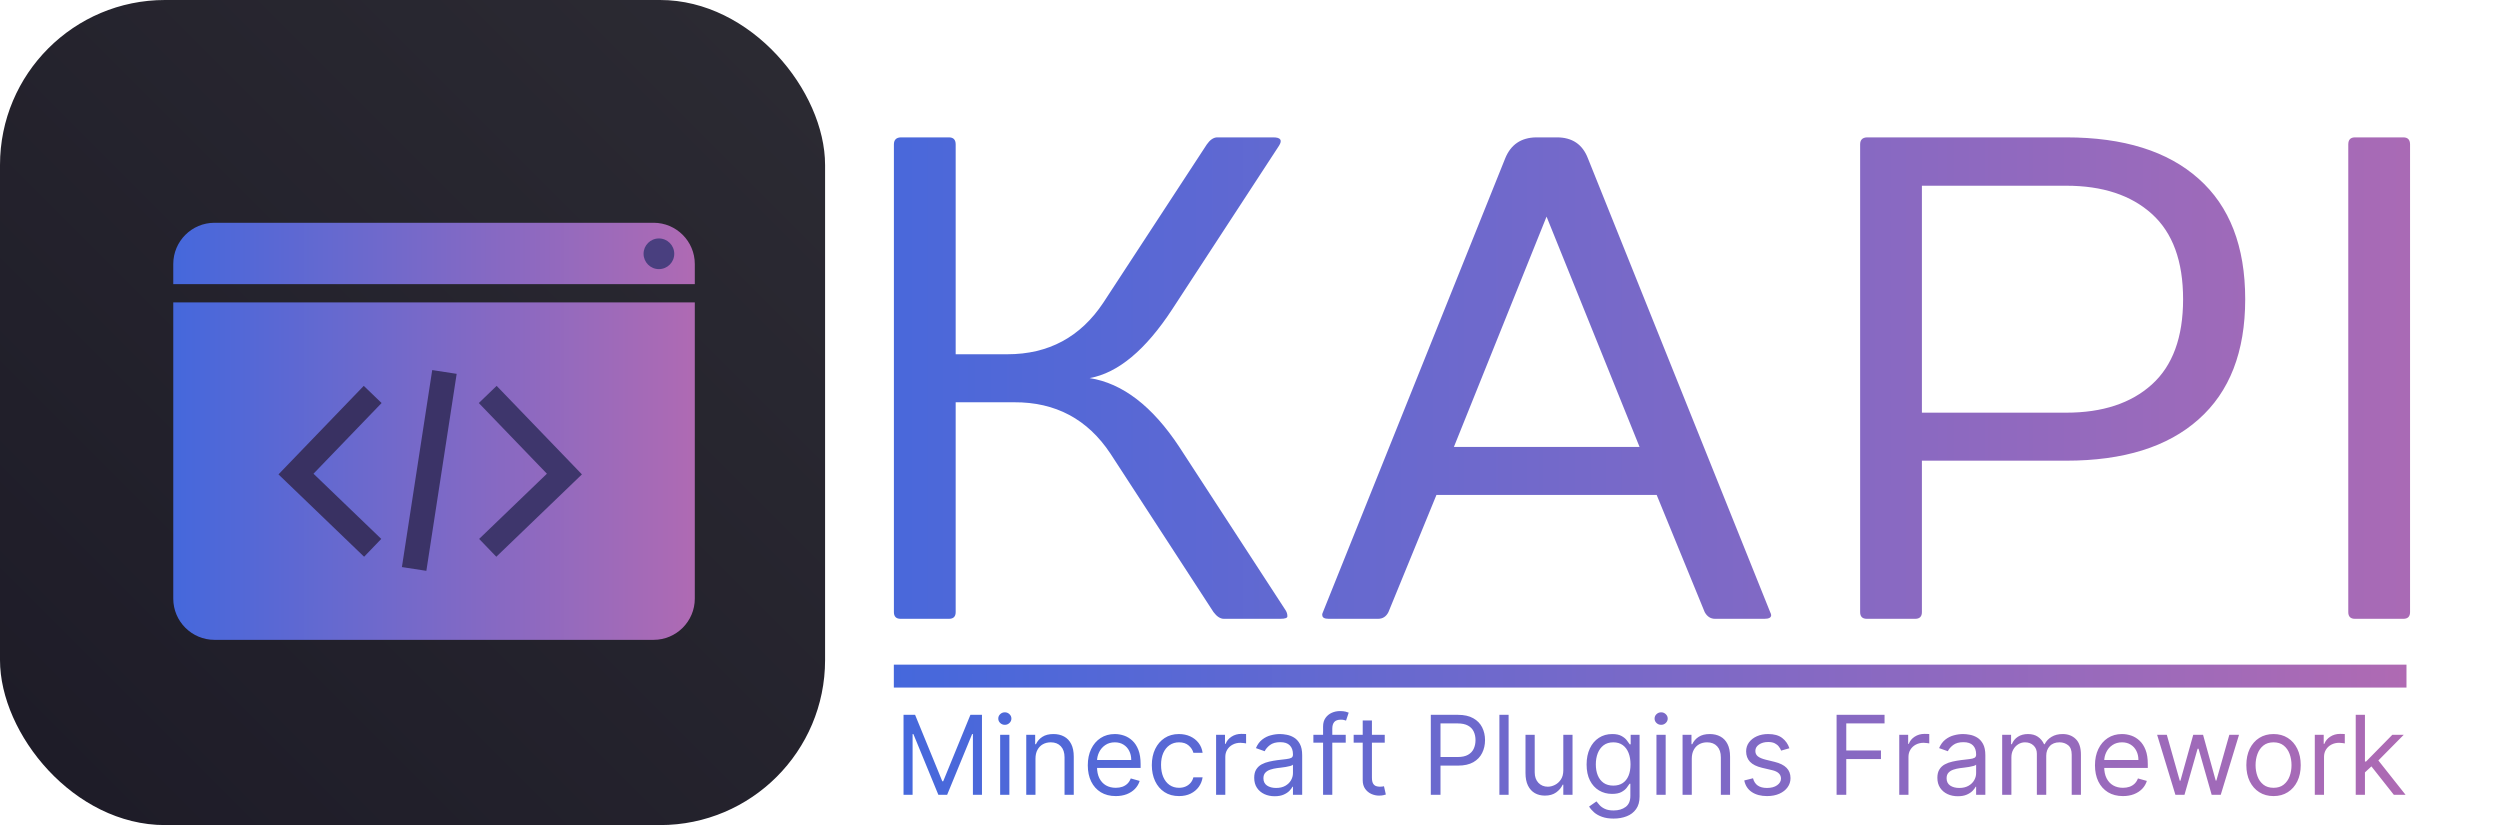 <!--
  - Copyright (c) 2024 Kyren223
  - Licensed under the AGPLv3. See LICENSE or https://www.gnu.org/licenses/agpl-3.0 for details.
  -->

<svg width="303" height="100" viewBox="0 0 303 100" fill="none" xmlns="http://www.w3.org/2000/svg">
    <path d="M108.341 74.186V17.505C108.341 16.962 108.613 16.677 109.155 16.65H115.015C115.557 16.65 115.828 16.935 115.828 17.505V42.936H122.095C127.086 42.936 130.965 40.847 133.732 36.67L146.265 17.505C146.644 16.962 147.051 16.677 147.485 16.65H154.321C155.216 16.65 155.447 16.989 155.013 17.668L142.074 37.484C138.845 42.421 135.509 45.201 132.064 45.825C136.051 46.449 139.673 49.23 142.928 54.167L155.827 73.983C155.962 74.2 156.03 74.43 156.03 74.674C156.057 74.891 155.773 75 155.176 75H148.34C147.906 75 147.485 74.729 147.078 74.186L134.587 54.98C131.82 50.803 127.927 48.728 122.909 48.755H115.828V74.186C115.828 74.729 115.557 75 115.015 75H109.155C108.613 75 108.341 74.729 108.341 74.186ZM160.343 74.186L182.438 19.173C183.116 17.518 184.364 16.677 186.182 16.65H188.704C190.549 16.65 191.797 17.491 192.448 19.173L214.543 74.186C214.624 74.349 214.665 74.471 214.665 74.552C214.665 74.851 214.393 75 213.851 75H207.869C207.327 75 206.906 74.729 206.608 74.186L200.789 59.985H174.097L168.278 74.186C168.007 74.729 167.586 75 167.017 75H161.035C160.52 75 160.262 74.851 160.262 74.552C160.235 74.471 160.262 74.349 160.343 74.186ZM176.213 54.167H198.714L187.443 26.253L176.213 54.167ZM225.448 74.186V17.505C225.448 16.962 225.719 16.677 226.261 16.65H250.431C257.376 16.65 262.72 18.319 266.463 21.655C270.234 24.992 272.119 29.861 272.119 36.263C272.119 42.638 270.234 47.493 266.463 50.83C262.72 54.167 257.376 55.835 250.431 55.835H232.935V74.186C232.935 74.729 232.663 75 232.121 75H226.261C225.719 75 225.448 74.729 225.448 74.186ZM232.935 50.016H250.431C254.826 50.016 258.285 48.877 260.807 46.598C263.33 44.32 264.591 40.875 264.591 36.263C264.591 31.651 263.33 28.206 260.807 25.928C258.285 23.649 254.826 22.51 250.431 22.51H232.935V50.016ZM284.611 74.186V17.505C284.611 16.935 284.882 16.65 285.425 16.65H291.284C291.827 16.65 292.098 16.935 292.098 17.505V74.186C292.098 74.729 291.827 75 291.284 75H285.425C284.882 75 284.611 74.729 284.611 74.186Z"
          fill="url(#paint0_linear_29_2)"/>
    <path d="M109.508 86.636H110.909L114.205 94.686H114.318L117.614 86.636H119.015V96.333H117.917V88.966H117.822L114.792 96.333H113.731L110.701 88.966H110.606V96.333H109.508V86.636ZM121.218 96.333V89.061H122.336V96.333H121.218ZM121.786 87.849C121.568 87.849 121.381 87.774 121.223 87.626C121.068 87.478 120.991 87.299 120.991 87.091C120.991 86.883 121.068 86.704 121.223 86.556C121.381 86.408 121.568 86.333 121.786 86.333C122.004 86.333 122.19 86.408 122.345 86.556C122.503 86.704 122.582 86.883 122.582 87.091C122.582 87.299 122.503 87.478 122.345 87.626C122.19 87.774 122.004 87.849 121.786 87.849ZM125.5 91.958V96.333H124.382V89.061H125.462V90.197H125.556C125.727 89.828 125.986 89.531 126.333 89.307C126.68 89.08 127.128 88.966 127.678 88.966C128.17 88.966 128.601 89.067 128.97 89.269C129.34 89.468 129.627 89.771 129.832 90.178C130.037 90.582 130.14 91.094 130.14 91.712V96.333H129.022V91.788C129.022 91.217 128.874 90.772 128.577 90.453C128.281 90.131 127.873 89.97 127.356 89.97C126.999 89.97 126.68 90.047 126.399 90.202C126.121 90.356 125.902 90.582 125.741 90.879C125.58 91.175 125.5 91.535 125.5 91.958ZM135.231 96.485C134.53 96.485 133.926 96.33 133.417 96.021C132.912 95.708 132.523 95.273 132.248 94.714C131.976 94.152 131.841 93.499 131.841 92.754C131.841 92.009 131.976 91.352 132.248 90.784C132.523 90.213 132.904 89.768 133.394 89.449C133.886 89.127 134.461 88.966 135.117 88.966C135.496 88.966 135.87 89.029 136.239 89.155C136.609 89.282 136.945 89.487 137.248 89.771C137.551 90.052 137.792 90.424 137.972 90.888C138.152 91.352 138.242 91.924 138.242 92.602V93.076H132.636V92.11H137.106C137.106 91.7 137.024 91.333 136.86 91.011C136.699 90.689 136.468 90.435 136.168 90.249C135.872 90.063 135.521 89.97 135.117 89.97C134.672 89.97 134.287 90.08 133.962 90.301C133.64 90.519 133.392 90.803 133.219 91.153C133.045 91.504 132.958 91.879 132.958 92.28V92.924C132.958 93.474 133.053 93.939 133.242 94.321C133.435 94.7 133.702 94.989 134.042 95.188C134.383 95.383 134.779 95.481 135.231 95.481C135.524 95.481 135.79 95.44 136.026 95.358C136.266 95.273 136.473 95.147 136.647 94.979C136.82 94.809 136.954 94.597 137.049 94.345L138.129 94.648C138.015 95.014 137.824 95.336 137.556 95.614C137.287 95.888 136.956 96.103 136.561 96.258C136.167 96.409 135.723 96.485 135.231 96.485ZM142.897 96.485C142.215 96.485 141.628 96.324 141.135 96.002C140.643 95.68 140.264 95.237 139.999 94.671C139.734 94.106 139.601 93.461 139.601 92.735C139.601 91.996 139.737 91.344 140.008 90.779C140.283 90.211 140.665 89.768 141.154 89.449C141.647 89.127 142.221 88.966 142.878 88.966C143.389 88.966 143.85 89.061 144.26 89.25C144.671 89.439 145.007 89.705 145.269 90.046C145.531 90.386 145.693 90.784 145.756 91.239H144.639C144.554 90.907 144.364 90.614 144.071 90.358C143.78 90.099 143.389 89.97 142.897 89.97C142.461 89.97 142.079 90.083 141.751 90.311C141.426 90.535 141.172 90.852 140.988 91.262C140.809 91.669 140.719 92.148 140.719 92.697C140.719 93.259 140.807 93.748 140.984 94.165C141.164 94.582 141.416 94.905 141.741 95.135C142.07 95.366 142.455 95.481 142.897 95.481C143.187 95.481 143.451 95.431 143.687 95.33C143.924 95.229 144.124 95.083 144.289 94.894C144.453 94.705 144.57 94.477 144.639 94.212H145.756C145.693 94.641 145.537 95.028 145.288 95.372C145.041 95.713 144.715 95.985 144.308 96.187C143.904 96.385 143.433 96.485 142.897 96.485ZM147.39 96.333V89.061H148.469V90.159H148.545C148.678 89.799 148.918 89.507 149.265 89.283C149.612 89.059 150.004 88.947 150.439 88.947C150.521 88.947 150.624 88.949 150.747 88.952C150.87 88.955 150.963 88.96 151.026 88.966V90.102C150.988 90.093 150.902 90.079 150.766 90.06C150.633 90.038 150.493 90.027 150.344 90.027C149.991 90.027 149.675 90.101 149.398 90.249C149.123 90.394 148.905 90.596 148.744 90.855C148.586 91.111 148.507 91.403 148.507 91.731V96.333H147.39ZM154.491 96.504C154.03 96.504 153.612 96.417 153.236 96.243C152.861 96.067 152.562 95.812 152.341 95.481C152.12 95.147 152.01 94.743 152.01 94.269C152.01 93.852 152.092 93.515 152.256 93.256C152.42 92.994 152.64 92.789 152.914 92.64C153.189 92.492 153.492 92.381 153.823 92.309C154.158 92.233 154.494 92.173 154.832 92.129C155.274 92.072 155.632 92.029 155.907 92.001C156.185 91.969 156.387 91.917 156.513 91.845C156.642 91.772 156.707 91.646 156.707 91.466V91.428C156.707 90.961 156.579 90.598 156.323 90.339C156.071 90.08 155.687 89.951 155.173 89.951C154.639 89.951 154.221 90.068 153.918 90.301C153.615 90.535 153.402 90.784 153.279 91.049L152.218 90.671C152.408 90.229 152.66 89.885 152.976 89.638C153.295 89.389 153.642 89.215 154.018 89.118C154.396 89.016 154.769 88.966 155.135 88.966C155.369 88.966 155.637 88.994 155.94 89.051C156.246 89.105 156.541 89.217 156.825 89.387C157.113 89.558 157.351 89.815 157.54 90.159C157.73 90.503 157.824 90.964 157.824 91.542V96.333H156.707V95.349H156.65C156.574 95.506 156.448 95.675 156.271 95.855C156.095 96.035 155.859 96.188 155.566 96.314C155.272 96.441 154.914 96.504 154.491 96.504ZM154.661 95.5C155.103 95.5 155.476 95.413 155.779 95.24C156.085 95.066 156.316 94.842 156.47 94.567C156.628 94.293 156.707 94.004 156.707 93.701V92.678C156.66 92.735 156.555 92.787 156.394 92.834C156.237 92.879 156.054 92.918 155.845 92.953C155.64 92.984 155.44 93.013 155.244 93.038C155.051 93.06 154.895 93.079 154.775 93.095C154.485 93.133 154.213 93.194 153.961 93.279C153.711 93.362 153.509 93.486 153.355 93.653C153.203 93.818 153.127 94.042 153.127 94.326C153.127 94.714 153.271 95.008 153.558 95.207C153.849 95.402 154.216 95.5 154.661 95.5ZM163.103 89.061V90.008H159.182V89.061H163.103ZM160.356 96.333V88.057C160.356 87.64 160.454 87.293 160.65 87.015C160.846 86.737 161.1 86.529 161.412 86.39C161.725 86.251 162.055 86.182 162.402 86.182C162.676 86.182 162.901 86.204 163.074 86.248C163.248 86.292 163.377 86.333 163.462 86.371L163.14 87.337C163.084 87.318 163.005 87.294 162.904 87.266C162.806 87.238 162.676 87.224 162.515 87.224C162.146 87.224 161.879 87.317 161.715 87.503C161.554 87.689 161.474 87.962 161.474 88.322V96.333H160.356ZM167.831 89.061V90.008H164.063V89.061H167.831ZM165.161 87.318H166.278V94.25C166.278 94.566 166.324 94.802 166.416 94.96C166.51 95.115 166.63 95.219 166.776 95.273C166.924 95.323 167.08 95.349 167.244 95.349C167.367 95.349 167.468 95.342 167.547 95.33C167.626 95.314 167.689 95.301 167.737 95.292L167.964 96.296C167.888 96.324 167.783 96.352 167.647 96.381C167.511 96.412 167.339 96.428 167.131 96.428C166.815 96.428 166.506 96.36 166.203 96.225C165.903 96.089 165.653 95.882 165.455 95.604C165.259 95.326 165.161 94.976 165.161 94.553V87.318ZM173.414 96.333V86.636H176.69C177.451 86.636 178.073 86.774 178.556 87.048C179.042 87.32 179.402 87.688 179.635 88.152C179.869 88.616 179.986 89.133 179.986 89.705C179.986 90.276 179.869 90.795 179.635 91.262C179.405 91.73 179.048 92.102 178.565 92.38C178.082 92.654 177.464 92.792 176.709 92.792H174.361V91.75H176.671C177.192 91.75 177.611 91.66 177.926 91.48C178.242 91.3 178.471 91.057 178.613 90.751C178.758 90.442 178.831 90.093 178.831 89.705C178.831 89.316 178.758 88.969 178.613 88.663C178.471 88.357 178.24 88.117 177.921 87.943C177.603 87.766 177.18 87.678 176.653 87.678H174.588V96.333H173.414ZM182.843 86.636V96.333H181.726V86.636H182.843ZM189.473 93.36V89.061H190.591V96.333H189.473V95.102H189.398C189.227 95.472 188.962 95.786 188.602 96.044C188.242 96.3 187.788 96.428 187.238 96.428C186.784 96.428 186.38 96.329 186.026 96.13C185.673 95.928 185.395 95.625 185.193 95.221C184.991 94.814 184.89 94.3 184.89 93.682V89.061H186.007V93.606C186.007 94.136 186.156 94.559 186.452 94.875C186.752 95.191 187.134 95.349 187.598 95.349C187.876 95.349 188.159 95.278 188.446 95.135C188.736 94.993 188.979 94.776 189.175 94.482C189.374 94.189 189.473 93.814 189.473 93.36ZM195.573 99.212C195.033 99.212 194.569 99.143 194.181 99.004C193.793 98.868 193.469 98.688 193.21 98.464C192.955 98.243 192.751 98.006 192.599 97.754L193.49 97.129C193.591 97.261 193.718 97.413 193.873 97.583C194.028 97.757 194.239 97.907 194.508 98.033C194.779 98.163 195.134 98.227 195.573 98.227C196.16 98.227 196.645 98.085 197.027 97.801C197.409 97.517 197.599 97.072 197.599 96.466V94.989H197.505C197.423 95.121 197.306 95.285 197.154 95.481C197.006 95.674 196.791 95.846 196.51 95.997C196.233 96.146 195.857 96.22 195.384 96.22C194.796 96.22 194.269 96.081 193.802 95.803C193.338 95.525 192.97 95.121 192.699 94.591C192.431 94.061 192.296 93.417 192.296 92.659C192.296 91.914 192.427 91.266 192.689 90.713C192.951 90.158 193.316 89.728 193.783 89.425C194.25 89.119 194.79 88.966 195.403 88.966C195.876 88.966 196.252 89.045 196.529 89.203C196.81 89.357 197.025 89.534 197.173 89.733C197.325 89.929 197.442 90.09 197.524 90.216H197.637V89.061H198.717V96.542C198.717 97.167 198.575 97.675 198.291 98.066C198.01 98.461 197.631 98.75 197.154 98.933C196.681 99.119 196.154 99.212 195.573 99.212ZM195.535 95.216C195.983 95.216 196.362 95.113 196.671 94.908C196.981 94.703 197.216 94.408 197.377 94.023C197.538 93.638 197.618 93.177 197.618 92.64C197.618 92.116 197.539 91.654 197.382 91.253C197.224 90.852 196.99 90.538 196.681 90.311C196.372 90.083 195.99 89.97 195.535 89.97C195.062 89.97 194.667 90.09 194.351 90.33C194.039 90.57 193.804 90.891 193.646 91.296C193.491 91.7 193.414 92.148 193.414 92.64C193.414 93.145 193.493 93.592 193.651 93.98C193.812 94.365 194.048 94.668 194.361 94.889C194.676 95.107 195.068 95.216 195.535 95.216ZM200.762 96.333V89.061H201.88V96.333H200.762ZM201.331 87.849C201.113 87.849 200.925 87.774 200.767 87.626C200.612 87.478 200.535 87.299 200.535 87.091C200.535 86.883 200.612 86.704 200.767 86.556C200.925 86.408 201.113 86.333 201.331 86.333C201.548 86.333 201.735 86.408 201.889 86.556C202.047 86.704 202.126 86.883 202.126 87.091C202.126 87.299 202.047 87.478 201.889 87.626C201.735 87.774 201.548 87.849 201.331 87.849ZM205.044 91.958V96.333H203.926V89.061H205.006V90.197H205.101C205.271 89.828 205.53 89.531 205.877 89.307C206.224 89.08 206.673 88.966 207.222 88.966C207.714 88.966 208.145 89.067 208.514 89.269C208.884 89.468 209.171 89.771 209.376 90.178C209.581 90.582 209.684 91.094 209.684 91.712V96.333H208.567V91.788C208.567 91.217 208.418 90.772 208.121 90.453C207.825 90.131 207.418 89.97 206.9 89.97C206.543 89.97 206.224 90.047 205.943 90.202C205.666 90.356 205.446 90.582 205.285 90.879C205.124 91.175 205.044 91.535 205.044 91.958ZM216.877 90.689L215.874 90.974C215.81 90.806 215.717 90.644 215.594 90.486C215.474 90.325 215.31 90.192 215.102 90.088C214.894 89.984 214.627 89.932 214.302 89.932C213.857 89.932 213.486 90.034 213.189 90.24C212.895 90.442 212.749 90.699 212.749 91.011C212.749 91.289 212.85 91.509 213.052 91.669C213.254 91.831 213.569 91.965 213.999 92.072L215.078 92.337C215.728 92.495 216.213 92.737 216.532 93.062C216.851 93.384 217.01 93.799 217.01 94.307C217.01 94.724 216.89 95.096 216.65 95.424C216.413 95.753 216.082 96.011 215.656 96.201C215.23 96.39 214.734 96.485 214.169 96.485C213.427 96.485 212.813 96.324 212.327 96.002C211.841 95.68 211.533 95.21 211.404 94.591L212.465 94.326C212.566 94.717 212.757 95.011 213.037 95.207C213.322 95.402 213.692 95.5 214.15 95.5C214.671 95.5 215.084 95.39 215.391 95.169C215.7 94.945 215.855 94.676 215.855 94.364C215.855 94.111 215.766 93.9 215.59 93.729C215.413 93.556 215.141 93.426 214.775 93.341L213.563 93.057C212.897 92.899 212.408 92.654 212.095 92.323C211.786 91.988 211.631 91.57 211.631 91.068C211.631 90.658 211.746 90.295 211.977 89.979C212.21 89.664 212.528 89.416 212.929 89.236C213.333 89.056 213.79 88.966 214.302 88.966C215.021 88.966 215.586 89.124 215.997 89.439C216.41 89.755 216.704 90.172 216.877 90.689ZM222.594 96.333V86.636H228.408V87.678H223.768V90.955H227.972V91.996H223.768V96.333H222.594ZM230.189 96.333V89.061H231.269V90.159H231.345C231.477 89.799 231.717 89.507 232.064 89.283C232.412 89.059 232.803 88.947 233.239 88.947C233.321 88.947 233.423 88.949 233.546 88.952C233.67 88.955 233.763 88.96 233.826 88.966V90.102C233.788 90.093 233.701 90.079 233.565 90.06C233.433 90.038 233.292 90.027 233.144 90.027C232.79 90.027 232.475 90.101 232.197 90.249C231.922 90.394 231.705 90.596 231.544 90.855C231.386 91.111 231.307 91.403 231.307 91.731V96.333H230.189ZM237.291 96.504C236.83 96.504 236.411 96.417 236.036 96.243C235.66 96.067 235.362 95.812 235.141 95.481C234.92 95.147 234.809 94.743 234.809 94.269C234.809 93.852 234.892 93.515 235.056 93.256C235.22 92.994 235.439 92.789 235.714 92.64C235.988 92.492 236.291 92.381 236.623 92.309C236.958 92.233 237.294 92.173 237.631 92.129C238.073 92.072 238.432 92.029 238.706 92.001C238.984 91.969 239.186 91.917 239.312 91.845C239.442 91.772 239.506 91.646 239.506 91.466V91.428C239.506 90.961 239.379 90.598 239.123 90.339C238.87 90.08 238.487 89.951 237.972 89.951C237.439 89.951 237.021 90.068 236.718 90.301C236.415 90.535 236.202 90.784 236.078 91.049L235.018 90.671C235.207 90.229 235.46 89.885 235.775 89.638C236.094 89.389 236.441 89.215 236.817 89.118C237.196 89.016 237.568 88.966 237.934 88.966C238.168 88.966 238.436 88.994 238.739 89.051C239.046 89.105 239.341 89.217 239.625 89.387C239.912 89.558 240.15 89.815 240.34 90.159C240.529 90.503 240.624 90.964 240.624 91.542V96.333H239.506V95.349H239.45C239.374 95.506 239.248 95.675 239.071 95.855C238.894 96.035 238.659 96.188 238.365 96.314C238.072 96.441 237.713 96.504 237.291 96.504ZM237.461 95.5C237.903 95.5 238.275 95.413 238.578 95.24C238.885 95.066 239.115 94.842 239.27 94.567C239.428 94.293 239.506 94.004 239.506 93.701V92.678C239.459 92.735 239.355 92.787 239.194 92.834C239.036 92.879 238.853 92.918 238.645 92.953C238.44 92.984 238.239 93.013 238.043 93.038C237.851 93.06 237.695 93.079 237.575 93.095C237.284 93.133 237.013 93.194 236.76 93.279C236.511 93.362 236.309 93.486 236.154 93.653C236.003 93.818 235.927 94.042 235.927 94.326C235.927 94.714 236.071 95.008 236.358 95.207C236.648 95.402 237.016 95.5 237.461 95.5ZM242.663 96.333V89.061H243.743V90.197H243.838C243.989 89.809 244.234 89.507 244.572 89.293C244.909 89.075 245.315 88.966 245.788 88.966C246.268 88.966 246.667 89.075 246.986 89.293C247.308 89.507 247.559 89.809 247.739 90.197H247.815C248.001 89.821 248.28 89.523 248.653 89.302C249.025 89.078 249.472 88.966 249.993 88.966C250.643 88.966 251.175 89.169 251.589 89.577C252.002 89.981 252.209 90.611 252.209 91.466V96.333H251.091V91.466C251.091 90.929 250.945 90.546 250.651 90.315C250.358 90.085 250.012 89.97 249.614 89.97C249.103 89.97 248.707 90.124 248.426 90.434C248.145 90.74 248.004 91.128 248.004 91.599V96.333H246.868V91.352C246.868 90.939 246.734 90.606 246.465 90.353C246.197 90.098 245.852 89.97 245.429 89.97C245.138 89.97 244.867 90.047 244.614 90.202C244.365 90.356 244.163 90.571 244.008 90.846C243.857 91.117 243.781 91.431 243.781 91.788V96.333H242.663ZM257.301 96.485C256.6 96.485 255.996 96.33 255.488 96.021C254.983 95.708 254.593 95.273 254.318 94.714C254.047 94.152 253.911 93.499 253.911 92.754C253.911 92.009 254.047 91.352 254.318 90.784C254.593 90.213 254.975 89.768 255.464 89.449C255.956 89.127 256.531 88.966 257.188 88.966C257.566 88.966 257.94 89.029 258.31 89.155C258.679 89.282 259.015 89.487 259.318 89.771C259.621 90.052 259.863 90.424 260.043 90.888C260.223 91.352 260.313 91.924 260.313 92.602V93.076H254.706V92.11H259.176C259.176 91.7 259.094 91.333 258.93 91.011C258.769 90.689 258.539 90.435 258.239 90.249C257.942 90.063 257.592 89.97 257.188 89.97C256.742 89.97 256.357 90.08 256.032 90.301C255.71 90.519 255.462 90.803 255.289 91.153C255.115 91.504 255.028 91.879 255.028 92.28V92.924C255.028 93.474 255.123 93.939 255.313 94.321C255.505 94.7 255.772 94.989 256.113 95.188C256.454 95.383 256.85 95.481 257.301 95.481C257.595 95.481 257.86 95.44 258.097 95.358C258.337 95.273 258.543 95.147 258.717 94.979C258.891 94.809 259.025 94.597 259.119 94.345L260.199 94.648C260.085 95.014 259.894 95.336 259.626 95.614C259.358 95.888 259.026 96.103 258.632 96.258C258.237 96.409 257.794 96.485 257.301 96.485ZM263.66 96.333L261.444 89.061H262.618L264.19 94.629H264.266L265.819 89.061H267.012L268.546 94.61H268.622L270.194 89.061H271.368L269.153 96.333H268.054L266.463 90.746H266.349L264.759 96.333H263.66ZM275.553 96.485C274.896 96.485 274.32 96.329 273.825 96.016C273.332 95.704 272.947 95.266 272.669 94.705C272.395 94.143 272.257 93.486 272.257 92.735C272.257 91.977 272.395 91.316 272.669 90.751C272.947 90.186 273.332 89.747 273.825 89.435C274.32 89.122 274.896 88.966 275.553 88.966C276.209 88.966 276.784 89.122 277.276 89.435C277.772 89.747 278.157 90.186 278.432 90.751C278.709 91.316 278.848 91.977 278.848 92.735C278.848 93.486 278.709 94.143 278.432 94.705C278.157 95.266 277.772 95.704 277.276 96.016C276.784 96.329 276.209 96.485 275.553 96.485ZM275.553 95.481C276.052 95.481 276.462 95.353 276.784 95.098C277.106 94.842 277.344 94.506 277.499 94.089C277.654 93.672 277.731 93.221 277.731 92.735C277.731 92.249 277.654 91.796 277.499 91.376C277.344 90.956 277.106 90.617 276.784 90.358C276.462 90.099 276.052 89.97 275.553 89.97C275.054 89.97 274.644 90.099 274.322 90.358C274 90.617 273.761 90.956 273.607 91.376C273.452 91.796 273.375 92.249 273.375 92.735C273.375 93.221 273.452 93.672 273.607 94.089C273.761 94.506 274 94.842 274.322 95.098C274.644 95.353 275.054 95.481 275.553 95.481ZM280.554 96.333V89.061H281.634V90.159H281.709C281.842 89.799 282.082 89.507 282.429 89.283C282.776 89.059 283.168 88.947 283.603 88.947C283.685 88.947 283.788 88.949 283.911 88.952C284.034 88.955 284.127 88.96 284.19 88.966V90.102C284.152 90.093 284.066 90.079 283.93 90.06C283.797 90.038 283.657 90.027 283.509 90.027C283.155 90.027 282.839 90.101 282.562 90.249C282.287 90.394 282.069 90.596 281.908 90.855C281.75 91.111 281.671 91.403 281.671 91.731V96.333H280.554ZM286.557 93.682L286.538 92.299H286.765L289.947 89.061H291.329L287.939 92.489H287.844L286.557 93.682ZM285.515 96.333V86.636H286.632V96.333H285.515ZM290.136 96.333L287.295 92.735L288.091 91.958L291.557 96.333H290.136Z"
          fill="url(#paint1_linear_29_2)"/>
    <rect x="108.333" y="80.555" width="183.333" height="2.778" fill="url(#paint2_linear_29_2)"/>
    <rect width="100" height="100" rx="20" fill="url(#paint3_linear_29_2)"/>
    <g filter="url(#filter0_d_29_2)">
        <path d="M18 29C18 26.239 20.239 24 23 24H76.21C78.971 24 81.21 26.239 81.21 29V31.436H18V29Z"
              fill="url(#paint4_linear_29_2)"/>
        <path d="M18 33.654H81.21V69.55C81.21 72.311 78.971 74.55 76.21 74.55H23C20.239 74.55 18 72.311 18 69.55V33.654Z"
              fill="url(#paint5_linear_29_2)"/>
        <path d="M78.72 27.759C78.72 28.786 77.887 29.618 76.86 29.618C75.833 29.618 75 28.786 75 27.759C75 26.732 75.833 25.9 76.86 25.9C77.887 25.9 78.72 26.732 78.72 27.759Z"
              fill="#493F7F"/>
        <path d="M42.169 63.397L32.873 54.455L42.169 44.807" stroke="#393162" stroke-width="3"/>
        <path d="M56.112 63.397L65.407 54.455L56.112 44.807" stroke="#3E366C" stroke-width="3"/>
        <line y1="-1.5" x2="24.166" y2="-1.5" transform="matrix(0.152 -0.988 0.988 0.152 48.675 66.185)"
              stroke="#3B3367" stroke-width="3"/>
    </g>
    <defs>
        <filter id="filter0_d_29_2" x="18" y="24" width="69.21" height="56.55" filterUnits="userSpaceOnUse"
                color-interpolation-filters="sRGB">
            <feFlood flood-opacity="0" result="BackgroundImageFix"/>
            <feColorMatrix in="SourceAlpha" type="matrix" values="0 0 0 0 0 0 0 0 0 0 0 0 0 0 0 0 0 0 127 0"
                           result="hardAlpha"/>
            <feOffset dx="3" dy="3"/>
            <feGaussianBlur stdDeviation="1.5"/>
            <feComposite in2="hardAlpha" operator="out"/>
            <feColorMatrix type="matrix" values="0 0 0 0 0 0 0 0 0 0 0 0 0 0 0 0 0 0 0.25 0"/>
            <feBlend mode="normal" in2="BackgroundImageFix" result="effect1_dropShadow_29_2"/>
            <feBlend mode="normal" in="SourceGraphic" in2="effect1_dropShadow_29_2" result="shape"/>
        </filter>
        <linearGradient id="paint0_linear_29_2" x1="100" y1="48.611" x2="302.778" y2="48.611"
                        gradientUnits="userSpaceOnUse">
            <stop stop-color="#4568DC"/>
            <stop offset="1" stop-color="#AF6AB3"/>
        </linearGradient>
        <linearGradient id="paint1_linear_29_2" x1="108.333" y1="91.667" x2="294.444" y2="91.667"
                        gradientUnits="userSpaceOnUse">
            <stop stop-color="#4568DC"/>
            <stop offset="1" stop-color="#AF6AB3"/>
        </linearGradient>
        <linearGradient id="paint2_linear_29_2" x1="108.333" y1="81.944" x2="291.667" y2="81.944"
                        gradientUnits="userSpaceOnUse">
            <stop stop-color="#4568DC"/>
            <stop offset="1" stop-color="#AF6AB3"/>
        </linearGradient>
        <linearGradient id="paint3_linear_29_2" x1="100" y1="5.96046e-06" x2="-5.96047e-06" y2="100"
                        gradientUnits="userSpaceOnUse">
            <stop stop-color="#2C2B33"/>
            <stop offset="1" stop-color="#1D1B27"/>
        </linearGradient>
        <linearGradient id="paint4_linear_29_2" x1="18" y1="27.718" x2="81.21" y2="27.718"
                        gradientUnits="userSpaceOnUse">
            <stop stop-color="#4568DC"/>
            <stop offset="1" stop-color="#AF6AB3"/>
        </linearGradient>
        <linearGradient id="paint5_linear_29_2" x1="18" y1="54.102" x2="81.21" y2="54.102"
                        gradientUnits="userSpaceOnUse">
            <stop stop-color="#4568DC"/>
            <stop offset="1" stop-color="#AF6AB3"/>
        </linearGradient>
    </defs>
</svg>
